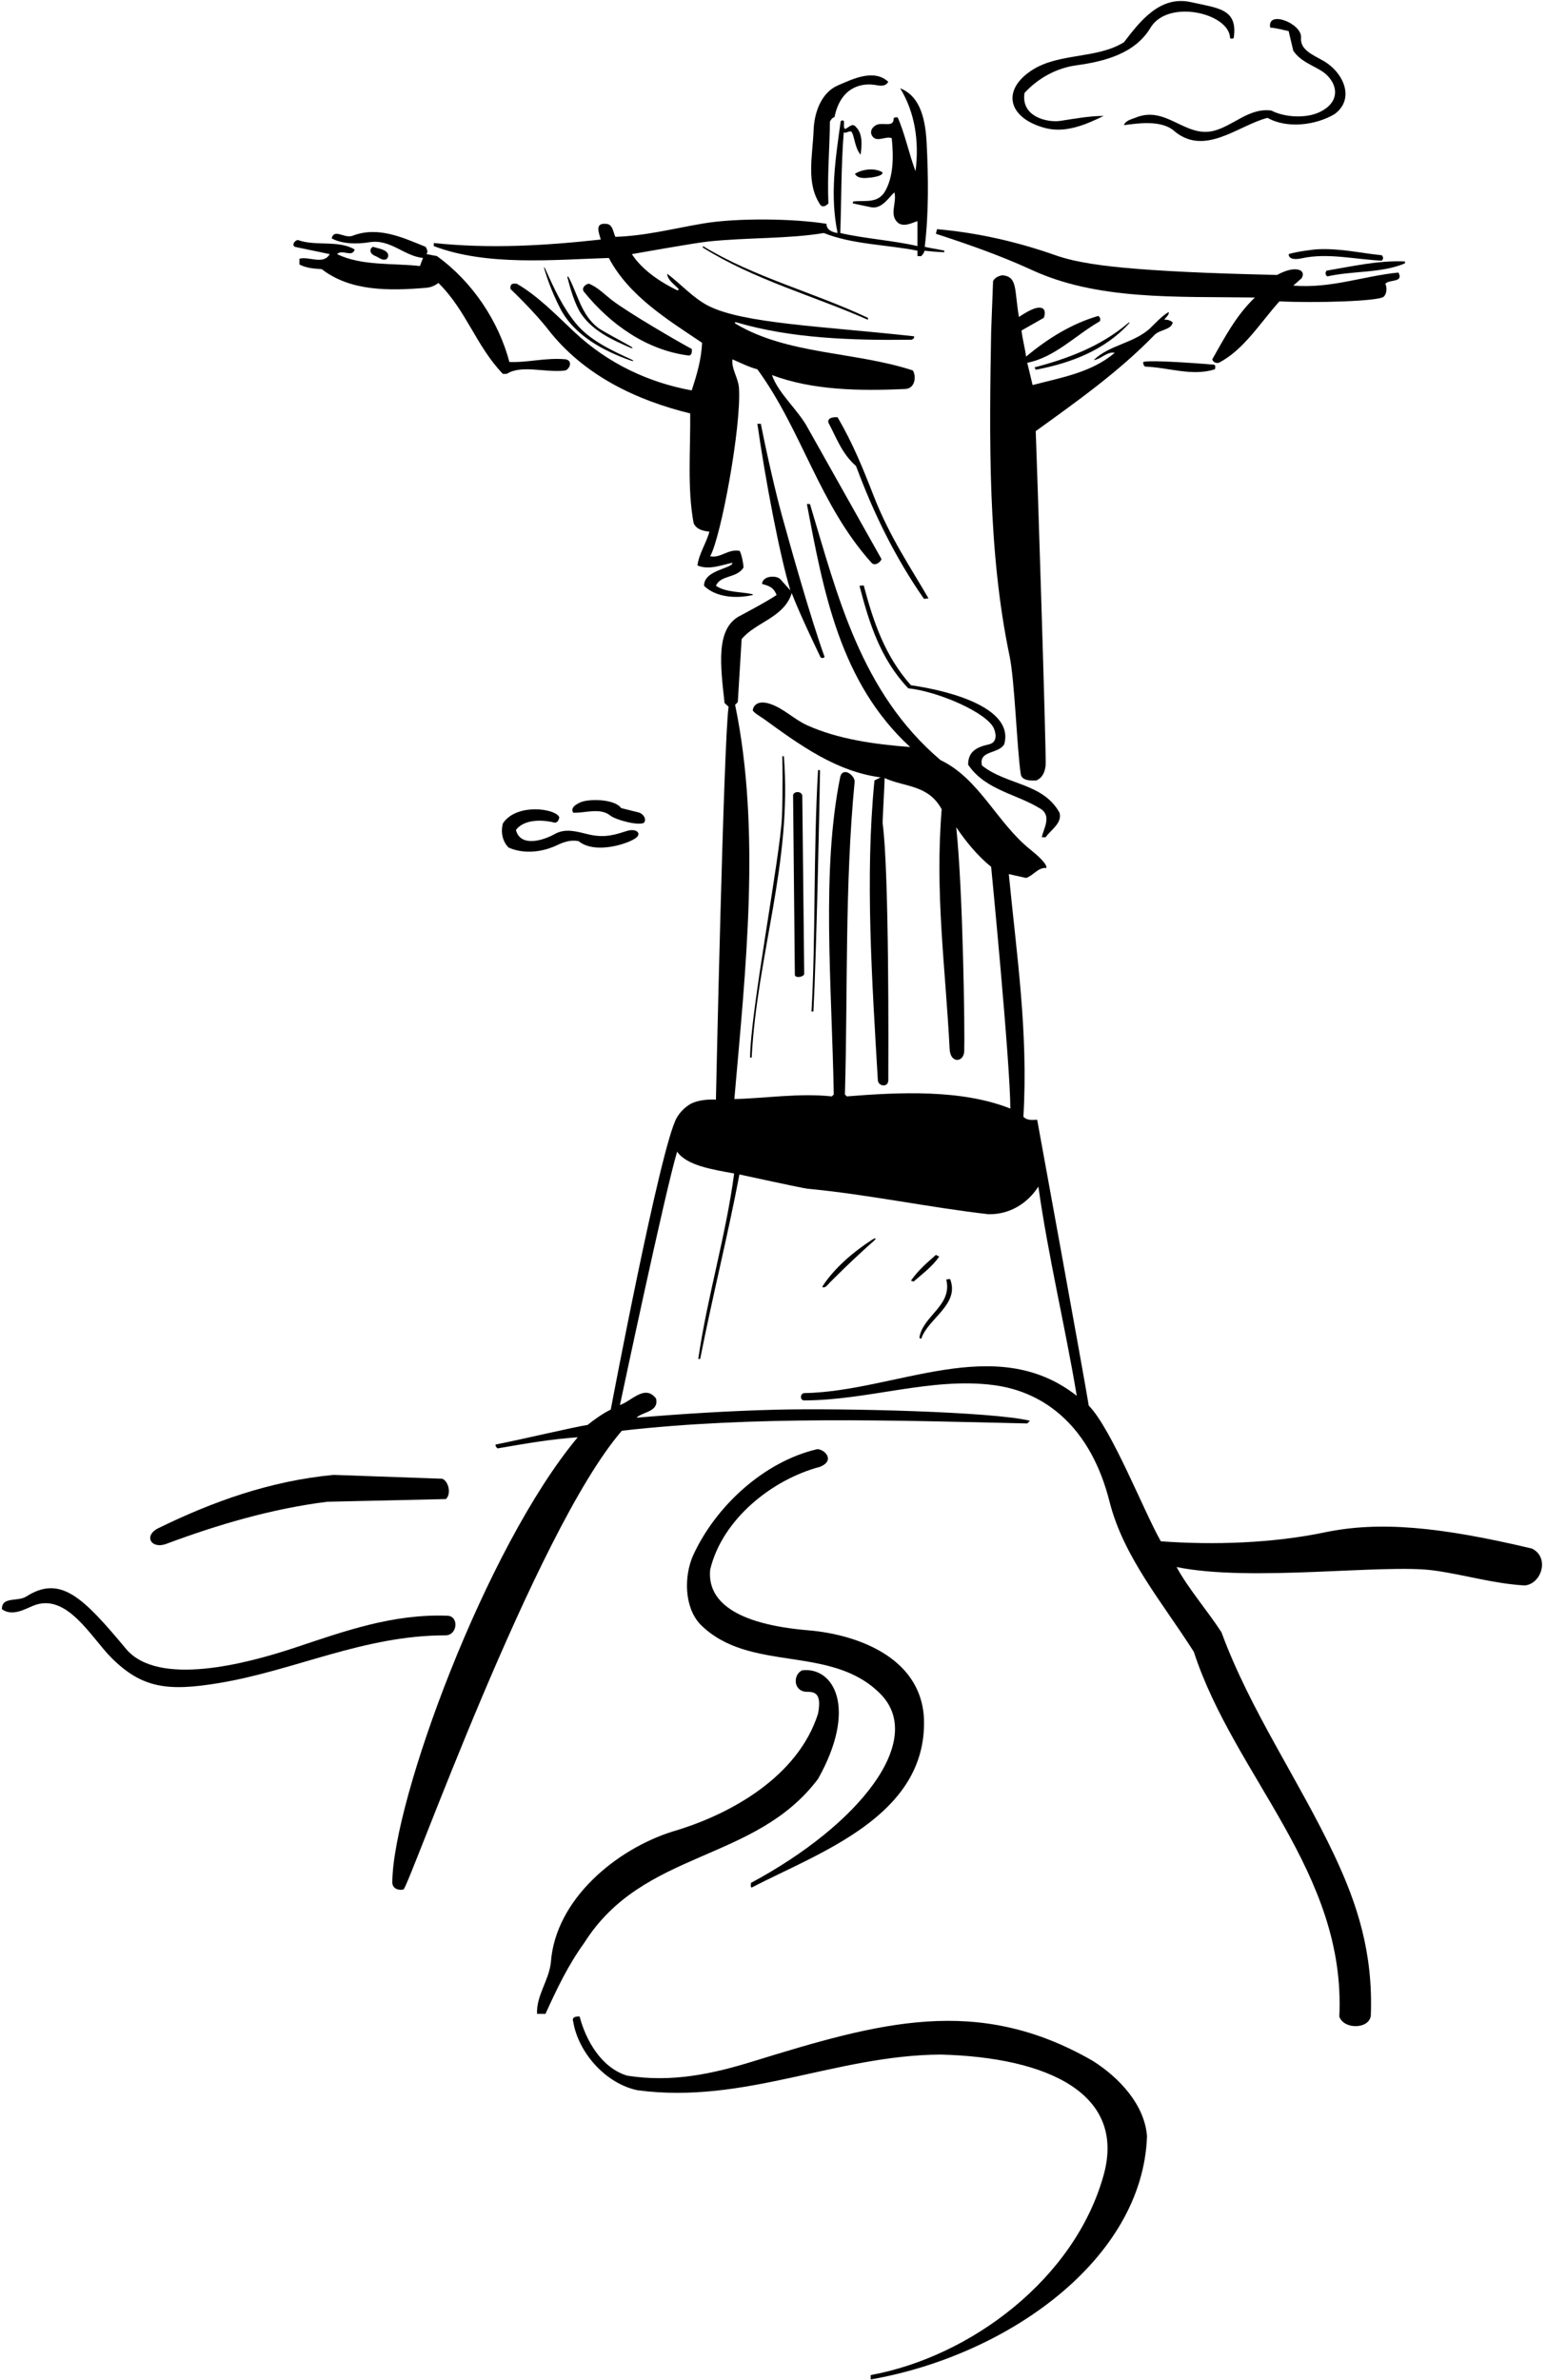 <?xml version="1.0" encoding="UTF-8"?>
<svg xmlns="http://www.w3.org/2000/svg" xmlns:xlink="http://www.w3.org/1999/xlink" width="403pt" height="620pt" viewBox="0 0 403 620" version="1.1">
<g id="surface1">
<path style=" stroke:none;fill-rule:nonzero;fill:rgb(0%,0%,0%);fill-opacity:1;" d="M 215.801 53 C 215.5 45.5 216.102 39.398 216.199 31.699 C 216.398 31.199 216.898 30.602 217.398 30.5 C 218.906 22.965 224.062 21.531 227.895 22.117 C 229.246 22.324 230.578 22.688 231.398 21.301 C 227.688 17.926 222.43 20.441 218.266 22.25 C 213.879 24.156 212.113 29.418 211.949 33.879 C 211.707 40.609 209.867 47.859 213.801 53.5 C 214.5 54.102 215.301 53.5 215.801 53 "/>
<path style=" stroke:none;fill-rule:nonzero;fill:rgb(0%,0%,0%);fill-opacity:1;" d="M 269.812 96.312 C 278.832 94.621 287.652 91.293 294.008 84.383 C 294.414 83.938 294.289 83.82 293.824 84.211 C 286.602 90.309 278.051 93.445 269.5 95.699 L 269.812 96.312 "/>
<path style=" stroke:none;fill-rule:nonzero;fill:rgb(0%,0%,0%);fill-opacity:1;" d="M 298.301 95.5 C 304.398 95.699 310.5 98.102 316.5 96.199 C 316.5 95.801 316.801 95.301 316.301 95 C 316.301 95 299.801 93.602 297.801 94.301 C 297.801 94.801 297.898 95.199 298.301 95.5 "/>
<path style=" stroke:none;fill-rule:nonzero;fill:rgb(0%,0%,0%);fill-opacity:1;" d="M 158.602 67.199 C 163.898 77.199 174 83.301 182.898 89.301 C 182.699 93.699 181.5 97.699 180.199 101.699 C 169.281 99.715 158.562 94.891 149.562 86.43 C 144.734 81.891 140.035 77.027 134.602 73.898 L 133.699 73.898 C 133 74 132.898 74.699 133 75.301 C 133 75.301 139.113 81.102 142.719 85.75 C 152.078 97.836 165.898 104.293 179.801 107.699 C 179.898 117 179 127.301 180.699 136.301 C 181.5 138 183.199 138.301 184.801 138.5 C 184 141.5 182 144.398 181.699 147.301 C 184.699 148.602 188.199 147.102 190.801 146.602 C 190.875 148.125 183.398 148.398 183.398 152.602 C 186.5 155.602 191.699 156 196.102 155 L 196.102 154.801 C 193.102 154.102 189.199 154.398 186.5 152.602 C 187.699 149.699 192 150.699 193.699 147.801 C 193.602 146.602 193.301 144.801 192.699 143.5 C 189.699 142.898 187.699 145.5 185 144.898 C 187.801 140 193.199 110.898 192.5 101 C 192.301 98.398 190.5 96.102 190.801 93.602 C 192.898 94.5 195 95.602 197.301 96.199 C 209.023 112.293 213.344 131.348 227.027 146.598 C 227.961 147.641 229.516 146.285 229.625 145.625 L 210.5 111.602 C 207.898 106.699 202.801 102.602 201.102 97.699 C 211.547 101.645 223.84 101.895 235.871 101.324 C 238.352 101.211 238.766 98.109 237.801 96.5 C 222.816 91.57 205.215 92.434 191.684 84.363 C 191.215 84.086 191.383 83.836 191.926 83.996 C 206.02 88.145 221.801 88.691 237.301 88.5 C 237.699 88.5 238.301 88.102 238.102 87.602 C 214.113 84.969 193.66 84.281 184.59 79.699 C 180.617 77.691 177.367 73.992 173.801 71.301 C 173.879 72.902 175.562 73.988 176.691 75.18 C 176.973 75.477 176.625 75.734 176.23 75.535 C 172.012 73.441 167.344 70.406 164.602 66.199 C 164.602 66.199 180.789 63.312 184.379 62.926 C 194.535 61.84 205.441 62.25 214.602 60.699 C 222.102 63.699 230.898 63.699 239 65.301 L 239 66.699 L 239.938 66.75 C 240.375 66.25 240.688 66.062 240.812 65.312 C 242.25 65.438 243.742 65.645 246 65.699 L 246 65.301 C 244.301 64.898 242.562 64.688 240.898 64.301 C 241.969 55.406 241.848 46.039 241.387 37.109 C 240.988 29.395 238.941 24.738 234.5 23 C 238.301 29.199 239.5 36.699 238.5 44.602 C 236.844 40.219 235.766 34.941 233.875 30.625 C 233.824 30.512 232.801 30.5 232.801 30.898 C 232.801 33.102 230.5 32 228.699 32.398 C 227.699 32.699 226.602 33.699 227 35 C 228 37.5 230.699 35.301 232.301 36 C 232.801 40.801 232.801 46.199 230.398 50.102 C 228.398 53.102 225.199 52.102 222.199 52.5 L 222.199 53 L 227 54 C 229.801 54.5 231.699 51.199 233 50.102 C 233.699 52.898 231.5 56 234 58.102 C 235.602 59.199 237.699 58 239 57.602 L 239 64.102 C 232.5 62.602 225.398 62.199 218.898 60.699 C 219.199 52.301 219.102 43.102 219.801 34.5 C 220.602 34.801 221 34 221.801 34.301 C 222.625 35.375 222.625 38.5 224.199 40.301 C 224.5 37.898 224.801 34.898 223 33.102 C 222 31.801 221 33.398 220.102 33.602 C 219.676 33.176 219.914 32.273 219.855 31.629 C 219.812 31.211 219.031 31.383 219 31.625 C 217.625 41.465 216.148 50.938 218.199 60.699 C 216.801 60.5 215.301 59.898 215.301 58.301 C 206.699 56.91 192.012 56.738 183.242 58.207 C 175.641 59.48 168.344 61.426 160.301 61.699 C 159.625 60.125 159.602 58.301 157.699 58.301 C 154.801 58.102 156.125 60.875 156.5 62.398 C 141.773 64.016 127.59 64.836 113 63.301 L 113 64.102 C 126.801 69.398 144.5 67.625 158.602 67.199 "/>
<path style=" stroke:none;fill-rule:nonzero;fill:rgb(0%,0%,0%);fill-opacity:1;" d="M 144.5 214.301 C 145.301 214.301 145.602 213.5 145.699 212.898 C 144.766 210.566 134.469 209.164 131 214.5 C 130.398 216.801 130.898 219.199 132.5 220.801 C 137.809 223.074 143.086 221.129 145.023 220.211 C 146.734 219.398 148.523 218.695 150.699 219.102 C 155.152 222.742 164.168 219.621 165.816 218.148 C 167.141 216.973 165.637 215.738 163.344 216.449 C 160.492 217.336 157.719 218.41 153.23 217.336 C 150.215 216.613 147.312 215.676 144.473 217.281 C 141.773 218.812 135.605 220.895 134.398 216.199 C 136.602 213.301 141.398 213.5 144.5 214.301 "/>
<path style=" stroke:none;fill-rule:nonzero;fill:rgb(0%,0%,0%);fill-opacity:1;" d="M 183.102 64.5 C 196.5 72.898 211.801 77 226.102 83.301 L 226.102 82.801 C 211.898 76.102 196.602 72.301 183.102 64.102 L 183.102 64.5 "/>
<path style=" stroke:none;fill-rule:nonzero;fill:rgb(0%,0%,0%);fill-opacity:1;" d="M 225.621 46.363 C 226.551 46.32 230.102 46 229.898 44.898 C 227.801 43.602 224.5 44.102 222.699 45.301 C 223.262 46.258 224.426 46.422 225.621 46.363 "/>
<path style=" stroke:none;fill-rule:nonzero;fill:rgb(0%,0%,0%);fill-opacity:1;" d="M 342.809 64.957 C 342.605 64.969 337.801 65.5 335.699 66.199 C 335.699 68.102 338.938 67.32 339.105 67.285 C 345.949 65.789 353.07 67.605 360 67.898 C 360.398 67.301 360.398 67.102 360 66.5 C 354.289 65.918 348.949 64.59 342.809 64.957 "/>
<path style=" stroke:none;fill-rule:nonzero;fill:rgb(0%,0%,0%);fill-opacity:1;" d="M 167.801 214.301 C 168.5 213.199 167.5 212.102 166.602 211.699 L 161.801 210.5 C 160.141 208.082 153.254 208.012 151.113 209.043 C 149.918 209.617 148.625 210.352 149.301 211.699 C 152.273 211.879 156.309 210.273 158.977 212.445 C 160.316 213.535 166.316 215.211 167.801 214.301 "/>
<path style=" stroke:none;fill-rule:nonzero;fill:rgb(0%,0%,0%);fill-opacity:1;" d="M 272.141 33.316 C 277.488 34.773 282.762 32.512 287.5 30.199 C 283.863 30.199 279.988 30.906 276.23 31.488 C 272.867 32.004 265.883 30.422 266.898 24.199 C 270.398 20.398 275.199 17.699 280.5 17 C 287.75 15.992 295.676 13.969 299.711 7.227 C 304.238 -0.328 320.188 3.391 320.438 9.867 C 320.449 10.176 321.359 10.09 321.391 9.879 C 322.488 2.32 317.516 2.172 310.238 0.555 C 302.262 -1.215 297.078 5.391 292.801 11 C 285.637 15.434 275.926 13.688 268.82 18.289 C 260.898 23.414 262.488 30.684 272.141 33.316 "/>
<path style=" stroke:none;fill-rule:nonzero;fill:rgb(0%,0%,0%);fill-opacity:1;" d="M 343.883 29.145 C 340.168 30.977 334.527 30.535 331.199 28.801 C 325.398 28 321.301 32.801 316.102 34.102 C 308.602 35.898 303.699 27.301 295.699 30.699 C 294.602 31.102 293.102 31.5 292.801 32.602 C 296.5 32.102 302.102 31.301 305.5 33.801 C 313.602 41.102 322.398 32.699 330.199 30.699 C 335.301 33.602 342.898 32.602 347.699 29.699 C 353.008 25.77 350.086 18.922 344.723 15.832 C 342.051 14.293 338.645 13.023 338.926 9.824 C 339.25 6.125 330.012 2.48 330.898 7.199 C 332.602 7.301 334.199 7.801 335.699 8.102 L 336.898 13.199 C 338.668 15.852 341.543 16.84 344.082 18.359 C 348.066 20.746 349.98 26.133 343.883 29.145 "/>
<path style=" stroke:none;fill-rule:nonzero;fill:rgb(0%,0%,0%);fill-opacity:1;" d="M 305.5 84 C 304.898 83.398 303.898 83.199 303.301 83.301 C 303.699 82.602 304.5 82.199 304.5 81.301 C 303.102 81.801 299.926 85.258 299.402 85.711 C 294.969 89.527 289.016 89.863 284.898 93.801 C 286.801 93.602 288.398 91.5 290.398 91.898 C 284.301 97.102 276.199 98.398 269 100.301 L 267.602 94.5 C 274.801 93.102 280.199 87.301 286.5 83.699 C 286.801 83.102 286.5 82.562 286.102 82.301 C 279.199 84.301 272.898 88.199 267.301 92.898 C 267 90.602 266.438 88.75 266.102 86.102 L 271.898 82.801 C 272.199 82.102 272.398 80.898 271.699 80.398 C 270.516 79.629 268.32 80.656 265.438 82.562 C 264.203 75.41 265.141 72.062 261.102 71.699 C 260.102 71.898 259.199 72.301 258.699 73.199 L 258.199 86.398 C 257.711 114.191 257.312 143.719 262.984 170.816 C 264.348 177.336 264.875 194.438 265.898 201.602 C 266.148 203.328 268.301 203.398 270 203.301 C 271.672 202.512 272.18 201.055 272.391 199.434 C 272.641 197.555 270.062 118.062 269.812 112.312 C 280.223 104.781 291.387 96.91 300.699 87.301 C 302.102 85.801 305.102 86 305.5 84 "/>
<path style=" stroke:none;fill-rule:nonzero;fill:rgb(0%,0%,0%);fill-opacity:1;" d="M 345.801 72 C 352.398 70.5 359.898 71.199 366 68.602 L 366 68.102 C 359 67.801 352.199 69.398 345.602 70.5 C 345.199 70.898 345.199 71.699 345.801 72 "/>
<path style=" stroke:none;fill-rule:nonzero;fill:rgb(0%,0%,0%);fill-opacity:1;" d="M 326.898 77.5 C 321.898 82.301 319 88 315.801 93.602 C 316 94.301 316.699 94.699 317.5 94.5 C 324 91.199 328.5 83.801 333.301 78.5 C 342.652 78.961 359.062 78.488 360.438 77.305 C 361.293 76.562 361.352 74.949 360.898 73.898 C 362 72.699 365.699 73.699 364.301 71 C 355.102 71.898 346.801 75.199 336.898 74.398 L 339.062 72.5 C 340.449 70.281 337.445 68.98 332.688 71.625 C 321.242 71.352 307.359 70.953 295.562 69.988 C 287.469 69.324 280.316 68.383 274.996 66.508 C 265.203 63.062 254.992 60.66 244.102 59.699 L 243.801 60.898 C 252.102 63.602 260.398 66.5 268.301 70.102 C 285.699 78.301 306.199 77.199 326.898 77.5 "/>
<path style=" stroke:none;fill-rule:nonzero;fill:rgb(0%,0%,0%);fill-opacity:1;" d="M 227.625 129.25 C 224.746 121.879 222.215 115.598 218.199 108.699 C 217.102 108.602 215.5 108.801 215.801 110.102 C 217.898 114 219.301 118.199 223 121.398 C 227.5 133.5 233.102 145.102 240.699 156 L 241.875 155.875 C 237.5 148.25 231.855 140.074 227.625 129.25 "/>
<path style=" stroke:none;fill-rule:nonzero;fill:rgb(0%,0%,0%);fill-opacity:1;" d="M 272.398 218.102 C 273.699 216.199 276.801 214.398 276 211.699 C 271.699 203.898 262.102 204.5 255.801 199.398 C 254.898 195.398 260 196.5 261.602 193.898 C 264.188 184.848 248.945 180.188 237.301 178.5 C 230.5 170.898 227.5 161.898 225 152.5 L 223.898 152.602 C 226.398 162.199 229.301 171.602 236.602 179.301 C 244.371 180.102 257.23 185.676 258.938 189.82 C 259.613 191.469 259.648 193.453 257.605 193.906 C 254.344 194.629 252.199 195.812 252.199 199.199 C 256.801 206 265.102 206.801 271.398 210.898 C 273.898 212.898 271.801 215.898 271.398 218.102 L 272.398 218.102 "/>
<path style=" stroke:none;fill-rule:nonzero;fill:rgb(0%,0%,0%);fill-opacity:1;" d="M 179.301 92.602 C 180.199 92.699 180.301 91.699 180.199 90.898 C 176.625 89 163.863 81.566 159.566 78.305 C 157.547 76.766 155.691 74.785 153.398 73.898 C 152.5 74 151.301 75.102 152.199 76.102 C 159.102 84.602 168.5 91.199 179.301 92.602 "/>
<path style=" stroke:none;fill-rule:nonzero;fill:rgb(0%,0%,0%);fill-opacity:1;" d="M 147.875 72.465 C 148.41 74.621 149.691 79.246 151.379 81.73 C 154.531 86.367 159.812 88.672 164.211 90.574 C 164.863 90.855 165.055 90.676 164.223 90.191 C 161.449 88.578 156.898 86.262 155.66 85.281 C 151.41 81.906 150.477 76.629 148.211 72.363 C 148.016 72 147.695 71.746 147.875 72.465 "/>
<path style=" stroke:none;fill-rule:nonzero;fill:rgb(0%,0%,0%);fill-opacity:1;" d="M 284.602 536.801 C 254.559 519.531 229.137 526.809 196.055 537.012 C 185.68 540.211 175.094 542.547 163.398 540.699 C 156.699 538.699 152.602 531.5 151 525.301 C 150.199 525.199 148.898 525.402 149.301 526.5 C 150.602 534.699 157.801 542.801 166.102 544.5 C 194 548.199 217.5 535.402 245 535.199 C 273.277 535.934 293.348 545.555 287.5 566.602 C 279.996 593.617 252.898 613.898 226.801 618.699 L 226.836 619.832 C 262.672 613.547 297.672 588.488 298.801 556.5 C 298.199 548.301 291.602 541.199 284.602 536.801 "/>
<path style=" stroke:none;fill-rule:nonzero;fill:rgb(0%,0%,0%);fill-opacity:1;" d="M 240 348.699 C 241.801 343.398 250.102 339.766 247.5 333.164 L 246.5 333.301 C 248.199 340.102 240.301 342.801 239.5 348.5 C 239.699 348.602 239.801 348.801 240 348.699 "/>
<path style=" stroke:none;fill-rule:nonzero;fill:rgb(0%,0%,0%);fill-opacity:1;" d="M 399.102 403.398 C 374.91 397.652 359.254 396.215 345.074 399.176 C 331.562 402 316.219 402.512 302.398 401.5 C 297.977 393.715 289.586 372.223 283.625 366.148 C 282.312 358.062 270.188 291.688 270.188 291.688 C 269.086 291.688 267.602 292 266.602 290.898 C 267.898 268.801 264.801 248.5 262.801 227.699 L 267.301 228.699 C 269.199 228.102 270.398 225.898 272.602 226.102 C 272.789 225.004 270.172 222.719 268.465 221.355 C 259.699 214.367 255.125 202.824 245 198 C 224.199 180.301 218.199 155.199 211 131.301 L 210.199 131.301 C 214.5 154 218.801 177.801 237.102 194.602 C 227.898 193.898 218.25 192.562 210.199 188.898 C 206.863 187.383 204.078 184.496 200.609 183.355 C 197.098 182.199 196.184 184.125 196.102 185 C 196.199 185.602 198.496 186.922 198.992 187.285 C 208.309 194.055 217.82 200.98 229.398 202.5 L 227.801 203.301 C 225.312 228.492 227.184 255.77 228.68 281.375 C 228.773 282.98 231.395 283.414 231.406 281.375 C 231.441 274.52 231.645 226.977 229.934 214.508 C 229.859 213.973 230.438 204.688 230.438 202.688 C 235.836 205.086 241.824 204.41 245.312 210.812 C 243.52 232.812 246.273 251.637 247.387 273.309 C 247.578 277.102 251.074 276.785 251.188 273.812 C 251.363 269.117 250.871 231.988 249.102 215.5 C 251.602 219.199 254.699 223 258.199 225.801 C 258.199 225.801 263.176 276.883 263.199 288.777 C 250.445 283.715 234.293 284.508 220.602 285.602 L 220.102 285.102 C 220.875 258.312 220.031 230.66 222.633 203.688 C 222.789 202.074 219.664 199.629 218.898 202.301 C 213.93 226.879 216.672 255.98 217.199 285.102 L 216.699 285.602 C 208.102 284.699 199.5 286.102 191.301 286.301 C 194.199 252.898 198.301 216.5 191.5 183.602 L 192.199 182.898 L 193.199 166.5 C 196.754 162.082 204.25 160.938 206.25 154.5 C 208.312 160 213.801 171.301 213.801 171.301 C 214.188 171.438 214.602 171.5 214.801 171.102 C 211.223 161.184 206.078 142.938 203.652 134.133 C 202.188 128.805 199.859 118.82 198.199 110.398 L 197.301 110.398 C 199.398 125.176 203.168 144.859 205.898 153.801 L 203.301 150.898 C 202.312 149.812 198.699 149.898 198.5 152.102 C 200.199 152.602 201.5 152.898 202.301 155 C 199.5 156.898 192.605 160.5 192.418 160.609 C 186.496 164.047 187.645 173.188 188.75 183.125 L 189.801 184.102 C 188.5 193.199 186.5 286.438 186.5 286.438 C 184.301 286.336 181.801 286.602 180 287.5 C 178.449 288.395 177.152 289.68 176.289 291.184 C 172.062 298.566 159.102 367.199 159.102 367.199 C 157.371 367.969 154.613 369.922 153.062 371.188 C 149.688 371.688 136.602 374.801 129.102 376.301 C 129 376.699 129.301 377 129.602 377.301 C 137.438 375.938 143.602 374.898 150.5 374.398 C 126.473 403.16 102.359 468.973 102.199 490.301 C 102.188 492 103.801 492.5 105.102 492.199 C 106.398 491.898 139.344 398.84 162 372.699 C 195.898 368.801 233 370 267.602 370.801 L 268.301 370.102 C 258.898 367.75 219.688 366.77 202.125 367.219 C 189.848 367.527 177.484 368.316 165.801 369.301 C 167.5 367.699 171.699 367.801 170.898 364.301 C 168 360.5 164.5 365 161.5 366 C 161.5 366 173.301 310.199 176.398 300 C 178.848 303.602 185.59 304.648 191.25 305.688 C 189.051 322.188 184.301 337.5 181.898 354 L 182.398 354 C 185.602 337.699 189.523 322.238 192.625 305.938 C 192.625 305.938 208.996 309.523 210.383 309.656 C 226.348 311.18 241.586 314.461 257.5 316.301 C 262.898 316.398 267.602 313.602 270.5 309.102 C 273.102 327.5 277.5 345.602 280.5 363.602 C 259.266 346.934 233.41 362.453 209.566 362.895 C 208.375 362.914 208.332 364.805 209.5 364.801 C 226.246 364.762 242.645 358.691 258.867 360.812 C 272.562 362.602 284.219 372.074 289.027 391.133 C 292.691 405.66 302.93 417.574 311 430.301 C 321.602 462.801 350.699 487.699 348.898 525.301 C 350.035 528.711 356.633 528.625 357.102 525.098 C 357.734 508.781 353.605 496.012 347.602 483.293 C 338.355 463.703 325.664 445.52 318.199 425.199 C 314.5 419.5 309.602 413.898 306.5 408.199 C 325.812 412.188 360.5 407.32 373.496 409.094 C 381.473 410.18 388.941 412.523 397.199 413 C 401.562 412.625 403.758 405.727 399.102 403.398 "/>
<path style=" stroke:none;fill-rule:nonzero;fill:rgb(0%,0%,0%);fill-opacity:1;" d="M 237.301 333.602 L 238 333.836 C 240.301 331.836 242.969 329.836 244.664 327.336 L 243.801 326.898 C 241.301 329.102 239.301 330.801 237.301 333.602 "/>
<path style=" stroke:none;fill-rule:nonzero;fill:rgb(0%,0%,0%);fill-opacity:1;" d="M 213.102 200.602 C 211.875 221.688 212.5 244.398 211.398 263.5 L 211.898 263.5 C 212.688 248.5 213.5 209.125 213.625 200.625 L 213.102 200.602 "/>
<path style=" stroke:none;fill-rule:nonzero;fill:rgb(0%,0%,0%);fill-opacity:1;" d="M 209.5 253.699 L 209 207.301 C 208.898 206.102 206.898 206 206.602 207.102 L 207.062 254 C 207.25 254.875 209.398 254.5 209.5 253.699 "/>
<path style=" stroke:none;fill-rule:nonzero;fill:rgb(0%,0%,0%);fill-opacity:1;" d="M 195.398 275.5 L 195.812 275.5 C 197.215 248.699 206.398 224.699 204.199 197 L 203.801 197 C 203.801 197 203.988 206.316 203.691 212.941 C 203.234 223.148 195.5 263.312 195.398 275.5 "/>
<path style=" stroke:none;fill-rule:nonzero;fill:rgb(0%,0%,0%);fill-opacity:1;" d="M 215.484 334.844 C 216.43 333.754 222.742 327.539 227.547 323.336 C 228.512 322.488 228.117 322.328 227.066 323.016 C 222.234 326.168 217.422 330.273 214.32 334.992 C 213.992 335.488 214.887 335.527 215.484 334.844 "/>
<path style=" stroke:none;fill-rule:nonzero;fill:rgb(0%,0%,0%);fill-opacity:1;" d="M 213.602 382.102 C 217.66 380.477 214.84 377.5 212.898 377.5 C 199.102 380.699 186.398 392.301 180.5 405.301 C 178.199 410.602 178.199 418.602 182.398 423.102 C 195.199 436 216.5 428.164 229.398 441.301 C 241.121 453.234 224.176 475.16 195.602 490.5 C 195.699 490.898 195.398 491.5 195.801 491.699 C 213.301 482.602 241.5 473.102 240.699 447.801 C 239.977 431.148 222.148 425.656 210.68 424.699 C 191.098 423.062 184.254 416.852 185 408.898 C 188.102 395.801 201.102 385.398 213.602 382.102 "/>
<path style=" stroke:none;fill-rule:nonzero;fill:rgb(0%,0%,0%);fill-opacity:1;" d="M 100.555 67.547 C 101.066 67.328 101.555 66.281 100.555 65.512 C 99.676 64.836 98.211 64.637 97.199 64.301 C 96.449 64.516 95.918 65.898 97.703 66.652 C 98.625 67.039 99.621 67.945 100.555 67.547 "/>
<path style=" stroke:none;fill-rule:nonzero;fill:rgb(0%,0%,0%);fill-opacity:1;" d="M 141.828 70.156 C 142.445 72.227 143.754 76.113 145.953 80.367 C 149.605 87.43 157.359 91.465 164.242 93.891 C 165.184 94.223 165.266 93.992 164.312 93.562 C 159.57 91.406 153.684 88.688 150.07 84.309 C 146.562 80.055 144.254 74.965 142.113 70.191 C 141.875 69.656 141.535 69.172 141.828 70.156 "/>
<path style=" stroke:none;fill-rule:nonzero;fill:rgb(0%,0%,0%);fill-opacity:1;" d="M 76.801 64.301 L 85.898 66.199 C 84.199 69.102 80.5 66.699 78 67.398 L 78 68.898 C 79.699 69.801 81.699 70 83.801 70.102 C 91.23 75.867 101.242 75.805 111.129 74.961 C 112.949 74.805 114.199 73.699 114.199 73.699 C 121.5 80.898 124 90.102 131 97.398 L 132 97.398 C 135.816 94.953 141.84 97.105 147.062 96.539 C 148.293 96.406 149.383 94.039 147.398 93.602 C 142.199 93.102 137.5 94.5 132.699 94.301 C 129.898 83.699 123.102 73.398 113.801 66.699 L 111.102 66.199 C 111.602 65.5 111.188 64.938 110.898 64.301 C 105.125 62 98.602 58.824 91.898 61.398 C 90.625 61.891 89.223 61.148 88.133 60.953 C 87.332 60.809 86.695 60.957 86.398 62.102 C 89.199 63.602 93.02 63.621 96.199 63.102 C 101.75 62.188 105.199 66.699 110.199 67.199 C 109.938 67.875 109.625 68.625 109.398 69.301 C 102.102 68.5 94.199 69.301 87.801 66.199 C 89.199 64.801 91.699 67.199 92.398 65 C 88.238 62.484 82.297 64.184 77.746 62.57 C 77.07 62.332 75.82 63.715 76.801 64.301 "/>
<path style=" stroke:none;fill-rule:nonzero;fill:rgb(0%,0%,0%);fill-opacity:1;" d="M 43.359 402.152 C 56.754 397.164 70.539 393.07 85.199 391.199 L 116.164 390.5 C 117.664 389.086 116.801 385.801 115.199 385.199 L 86.898 384.199 C 70.352 385.777 55.453 391.137 41.25 398.082 C 37.352 399.988 39.305 403.664 43.359 402.152 "/>
<path style=" stroke:none;fill-rule:nonzero;fill:rgb(0%,0%,0%);fill-opacity:1;" d="M 213.102 463.398 C 223.438 444.992 217.238 434.184 209 435.102 C 207.801 435.602 207 437.102 207.398 438.699 C 207.734 439.949 208.828 440.711 210.164 440.703 C 212.336 440.688 214.102 441.148 213.102 446.398 C 207.898 462.801 190.301 472.699 175.199 477.102 C 160.602 481.699 144.699 494.699 143.5 511.199 C 143 515.898 139.699 519.801 139.898 524.598 L 142.102 524.598 C 145 518.199 148 511.898 152.199 506.102 C 167.602 481.699 196.602 485.301 213.102 463.398 "/>
<path style=" stroke:none;fill-rule:nonzero;fill:rgb(0%,0%,0%);fill-opacity:1;" d="M 116.559 420.887 C 102.141 420.359 89.449 425.016 76.707 429.246 C 63.949 433.484 41.258 439.395 32.898 429.602 C 21.586 416.027 15.762 410.188 6.809 415.902 C 4.637 417.289 0.406 415.816 0.5 419.199 C 3.199 421.102 6.312 419.25 8.602 418.301 C 17.355 414.66 23.703 426.527 29.031 431.852 C 36.992 439.809 43.766 440.637 57.059 438.422 C 76.977 435.105 94.727 425.992 116.062 425.996 C 119.188 425.996 119.617 421 116.559 420.887 "/>
</g>
</svg>
